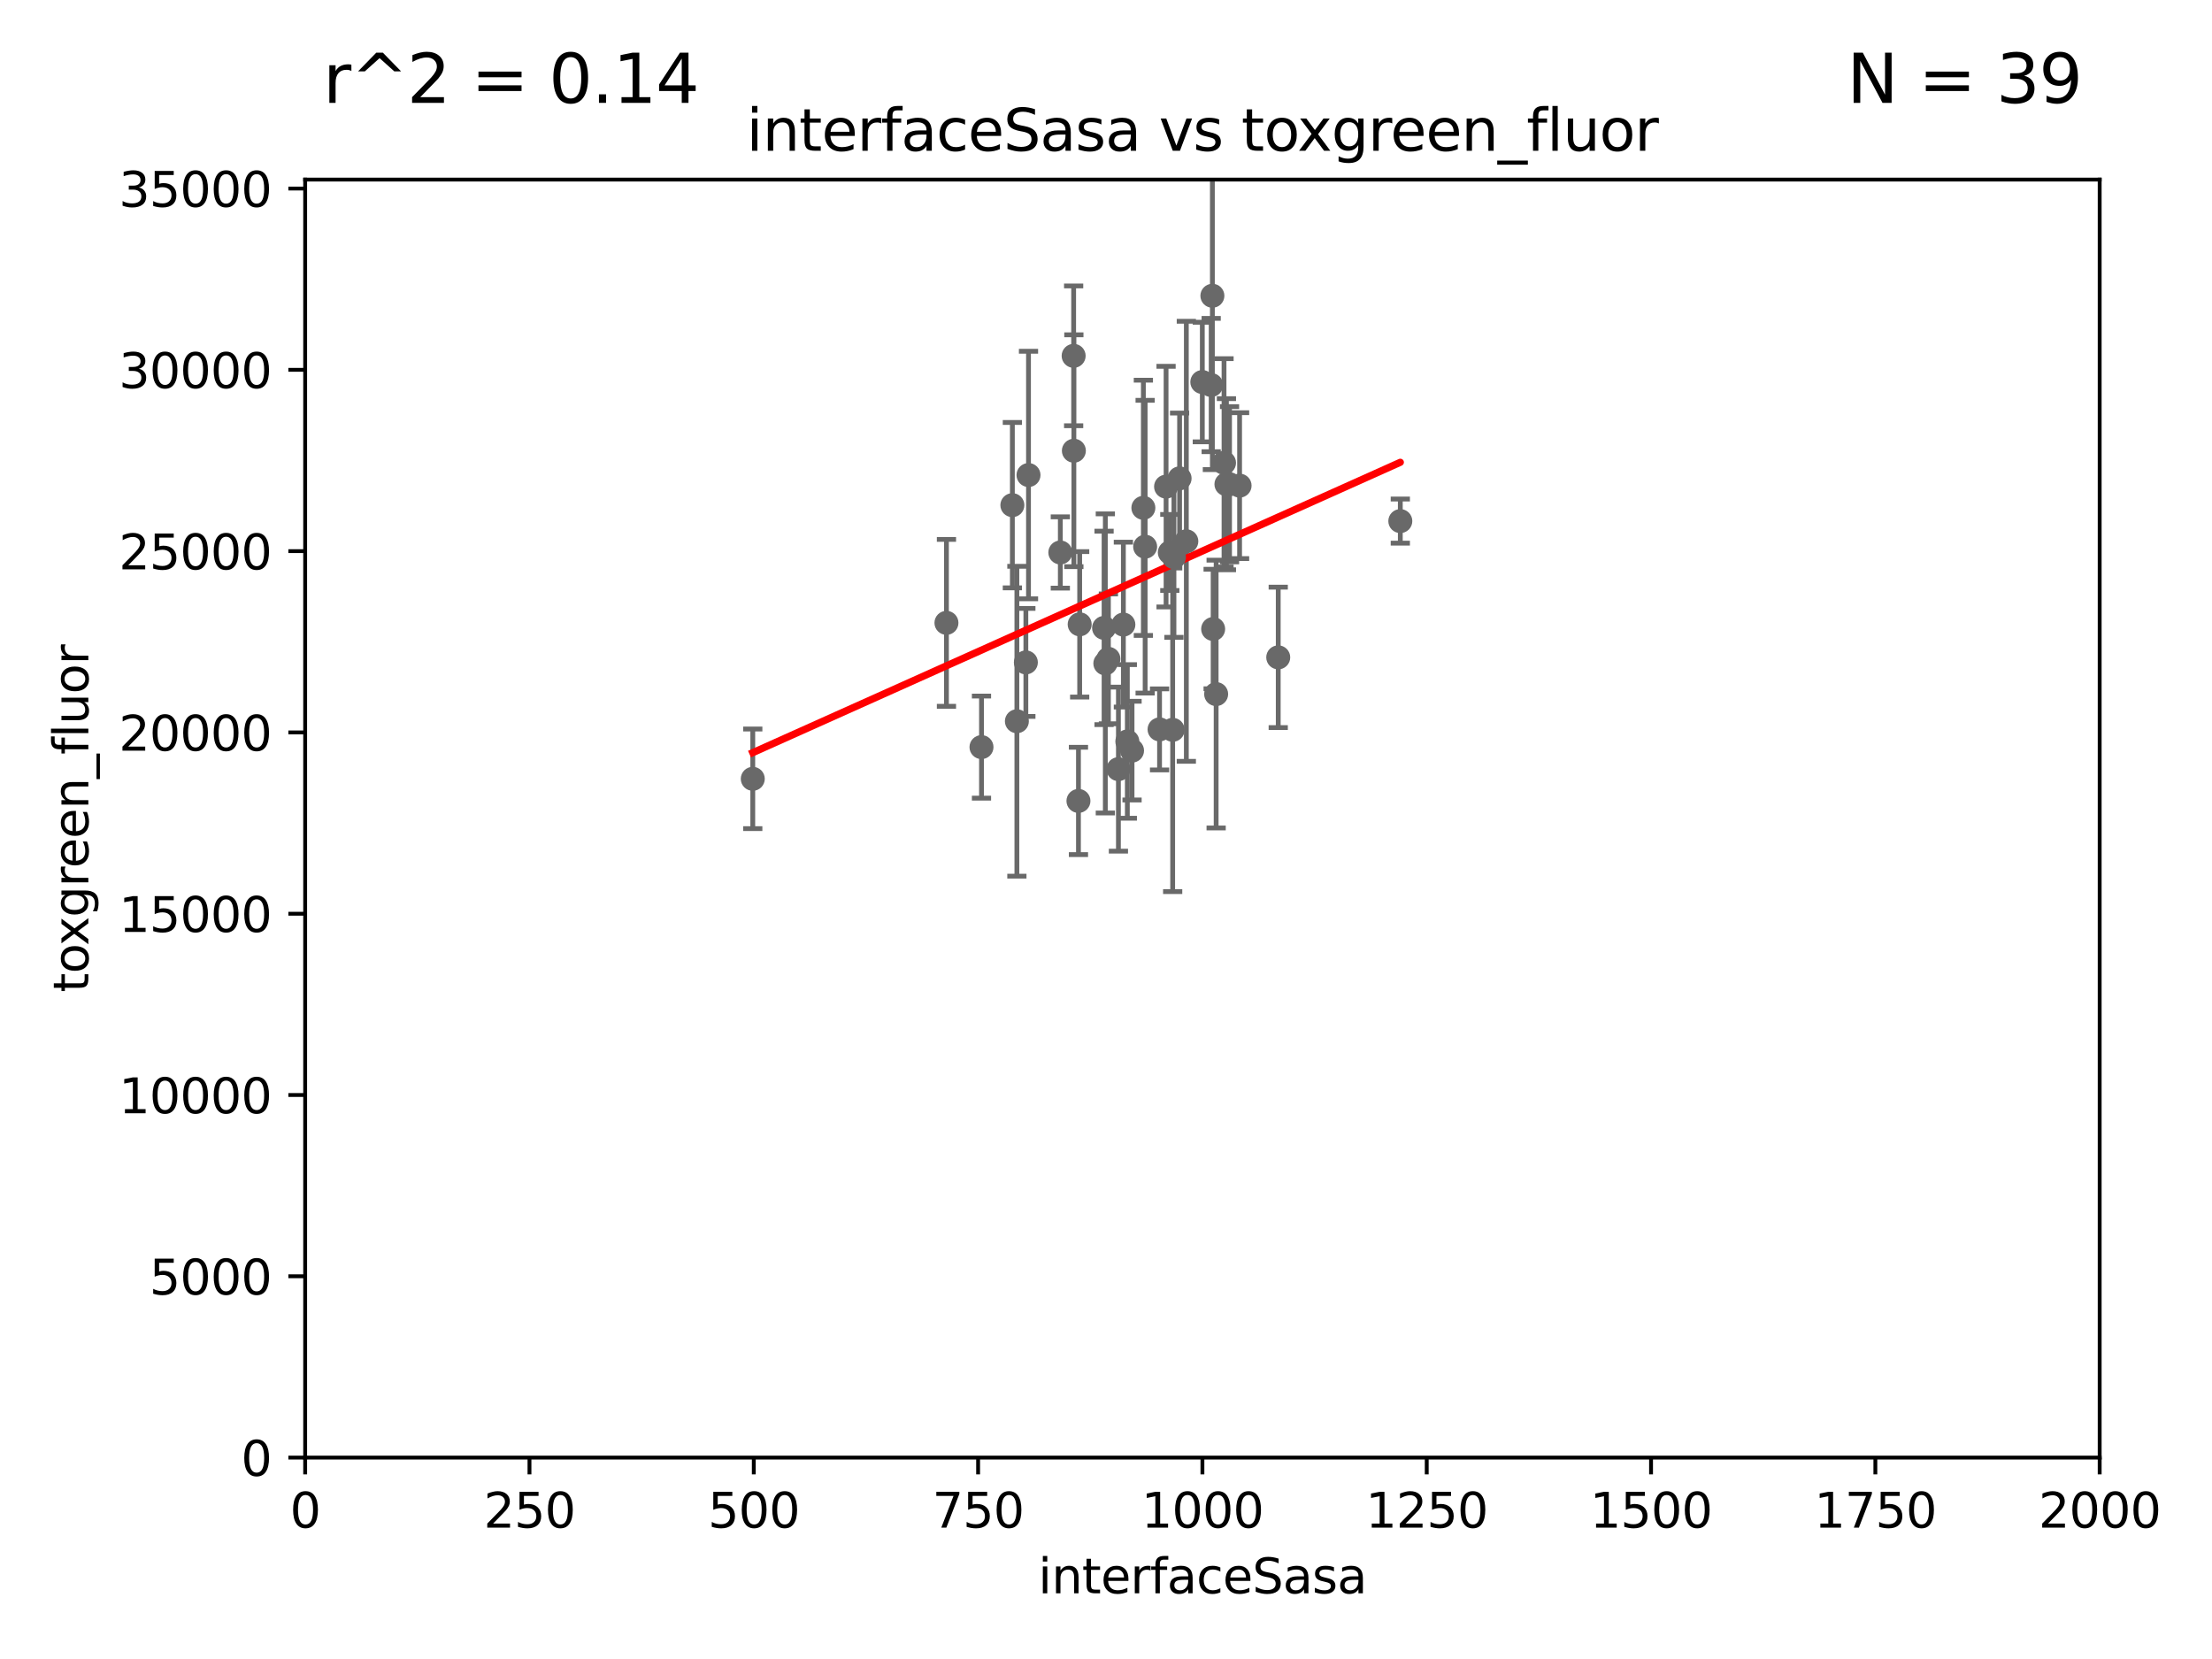 <?xml version="1.0" encoding="utf-8" standalone="no"?>
<!DOCTYPE svg PUBLIC "-//W3C//DTD SVG 1.1//EN"
  "http://www.w3.org/Graphics/SVG/1.1/DTD/svg11.dtd">
<svg xmlns:xlink="http://www.w3.org/1999/xlink" width="460.8pt" height="345.6pt" viewBox="0 0 460.8 345.6" xmlns="http://www.w3.org/2000/svg" version="1.1">
 <defs>
  <style type="text/css">*{stroke-linejoin: round; stroke-linecap: butt}</style>
 </defs>
 <g id="figure_1">
  <g id="patch_1">
   <path d="M 0 345.6 
L 460.8 345.6 
L 460.8 0 
L 0 0 
z
" style="fill: #ffffff"/>
  </g>
  <g id="axes_1">
   <g id="patch_2">
    <path d="M 63.571 303.64 
L 437.4 303.64 
L 437.4 37.411 
L 63.571 37.411 
z
" style="fill: #ffffff"/>
   </g>
   <g id="PathCollection_1">
    <defs>
     <path id="m0d16828b00" d="M 0 1.118 
C 0.297 1.118 0.581 1 0.791 0.791 
C 1 0.581 1.118 0.297 1.118 0 
C 1.118 -0.297 1 -0.581 0.791 -0.791 
C 0.581 -1 0.297 -1.118 0 -1.118 
C -0.297 -1.118 -0.581 -1 -0.791 -0.791 
C -1 -0.581 -1.118 -0.297 -1.118 0 
C -1.118 0.297 -1 0.581 -0.791 0.791 
C -0.581 1 -0.297 1.118 0 1.118 
z
" style="stroke: #696969"/>
    </defs>
    <g clip-path="url(#p847689c1f0)">
     <use xlink:href="#m0d16828b00" x="243.693" y="115.09" style="fill: #696969; stroke: #696969"/>
     <use xlink:href="#m0d16828b00" x="245.731" y="99.654" style="fill: #696969; stroke: #696969"/>
     <use xlink:href="#m0d16828b00" x="214.256" y="98.96" style="fill: #696969; stroke: #696969"/>
     <use xlink:href="#m0d16828b00" x="291.711" y="108.552" style="fill: #696969; stroke: #696969"/>
     <use xlink:href="#m0d16828b00" x="224.916" y="130.059" style="fill: #696969; stroke: #696969"/>
     <use xlink:href="#m0d16828b00" x="250.465" y="79.585" style="fill: #696969; stroke: #696969"/>
     <use xlink:href="#m0d16828b00" x="204.462" y="155.635" style="fill: #696969; stroke: #696969"/>
     <use xlink:href="#m0d16828b00" x="223.708" y="93.895" style="fill: #696969; stroke: #696969"/>
     <use xlink:href="#m0d16828b00" x="252.562" y="61.614" style="fill: #696969; stroke: #696969"/>
     <use xlink:href="#m0d16828b00" x="224.662" y="166.847" style="fill: #696969; stroke: #696969"/>
     <use xlink:href="#m0d16828b00" x="213.706" y="137.993" style="fill: #696969; stroke: #696969"/>
     <use xlink:href="#m0d16828b00" x="211.835" y="150.246" style="fill: #696969; stroke: #696969"/>
     <use xlink:href="#m0d16828b00" x="244.288" y="152.035" style="fill: #696969; stroke: #696969"/>
     <use xlink:href="#m0d16828b00" x="235.826" y="156.366" style="fill: #696969; stroke: #696969"/>
     <use xlink:href="#m0d16828b00" x="229.998" y="130.801" style="fill: #696969; stroke: #696969"/>
     <use xlink:href="#m0d16828b00" x="234.846" y="154.457" style="fill: #696969; stroke: #696969"/>
     <use xlink:href="#m0d16828b00" x="210.895" y="105.234" style="fill: #696969; stroke: #696969"/>
     <use xlink:href="#m0d16828b00" x="230.901" y="137.251" style="fill: #696969; stroke: #696969"/>
     <use xlink:href="#m0d16828b00" x="197.163" y="129.752" style="fill: #696969; stroke: #696969"/>
     <use xlink:href="#m0d16828b00" x="230.261" y="138.203" style="fill: #696969; stroke: #696969"/>
     <use xlink:href="#m0d16828b00" x="234.02" y="130.114" style="fill: #696969; stroke: #696969"/>
     <use xlink:href="#m0d16828b00" x="242.914" y="101.372" style="fill: #696969; stroke: #696969"/>
     <use xlink:href="#m0d16828b00" x="266.28" y="136.942" style="fill: #696969; stroke: #696969"/>
     <use xlink:href="#m0d16828b00" x="254.987" y="96.415" style="fill: #696969; stroke: #696969"/>
     <use xlink:href="#m0d16828b00" x="220.886" y="115.091" style="fill: #696969; stroke: #696969"/>
     <use xlink:href="#m0d16828b00" x="252.721" y="131.033" style="fill: #696969; stroke: #696969"/>
     <use xlink:href="#m0d16828b00" x="252.312" y="80.209" style="fill: #696969; stroke: #696969"/>
     <use xlink:href="#m0d16828b00" x="258.229" y="101.166" style="fill: #696969; stroke: #696969"/>
     <use xlink:href="#m0d16828b00" x="238.555" y="113.883" style="fill: #696969; stroke: #696969"/>
     <use xlink:href="#m0d16828b00" x="223.66" y="74.129" style="fill: #696969; stroke: #696969"/>
     <use xlink:href="#m0d16828b00" x="241.557" y="151.945" style="fill: #696969; stroke: #696969"/>
     <use xlink:href="#m0d16828b00" x="247.136" y="112.761" style="fill: #696969; stroke: #696969"/>
     <use xlink:href="#m0d16828b00" x="253.345" y="144.591" style="fill: #696969; stroke: #696969"/>
     <use xlink:href="#m0d16828b00" x="255.489" y="100.872" style="fill: #696969; stroke: #696969"/>
     <use xlink:href="#m0d16828b00" x="244.553" y="116.067" style="fill: #696969; stroke: #696969"/>
     <use xlink:href="#m0d16828b00" x="256.134" y="100.88" style="fill: #696969; stroke: #696969"/>
     <use xlink:href="#m0d16828b00" x="238.185" y="105.788" style="fill: #696969; stroke: #696969"/>
     <use xlink:href="#m0d16828b00" x="232.987" y="160.224" style="fill: #696969; stroke: #696969"/>
     <use xlink:href="#m0d16828b00" x="156.817" y="162.243" style="fill: #696969; stroke: #696969"/>
    </g>
   </g>
   <g id="matplotlib.axis_1">
    <g id="xtick_1">
     <g id="line2d_1">
      <defs>
       <path id="m2b033b93ef" d="M 0 0 
L 0 3.5 
" style="stroke: #000000; stroke-width: 0.8"/>
      </defs>
      <g>
       <use xlink:href="#m2b033b93ef" x="63.571" y="303.64" style="stroke: #000000; stroke-width: 0.8"/>
      </g>
     </g>
     <g id="text_1">
      <!-- 0 -->
      <g transform="translate(60.39 318.238)scale(0.1 -0.1)">
       <defs>
        <path id="DejaVuSans-30" d="M 2034 4250 
Q 1547 4250 1301 3770 
Q 1056 3291 1056 2328 
Q 1056 1369 1301 889 
Q 1547 409 2034 409 
Q 2525 409 2770 889 
Q 3016 1369 3016 2328 
Q 3016 3291 2770 3770 
Q 2525 4250 2034 4250 
z
M 2034 4750 
Q 2819 4750 3233 4129 
Q 3647 3509 3647 2328 
Q 3647 1150 3233 529 
Q 2819 -91 2034 -91 
Q 1250 -91 836 529 
Q 422 1150 422 2328 
Q 422 3509 836 4129 
Q 1250 4750 2034 4750 
z
" transform="scale(0.016)"/>
       </defs>
       <use xlink:href="#DejaVuSans-30"/>
      </g>
     </g>
    </g>
    <g id="xtick_2">
     <g id="line2d_2">
      <g>
       <use xlink:href="#m2b033b93ef" x="110.3" y="303.64" style="stroke: #000000; stroke-width: 0.8"/>
      </g>
     </g>
     <g id="text_2">
      <!-- 250 -->
      <g transform="translate(100.756 318.238)scale(0.1 -0.1)">
       <defs>
        <path id="DejaVuSans-32" d="M 1228 531 
L 3431 531 
L 3431 0 
L 469 0 
L 469 531 
Q 828 903 1448 1529 
Q 2069 2156 2228 2338 
Q 2531 2678 2651 2914 
Q 2772 3150 2772 3378 
Q 2772 3750 2511 3984 
Q 2250 4219 1831 4219 
Q 1534 4219 1204 4116 
Q 875 4013 500 3803 
L 500 4441 
Q 881 4594 1212 4672 
Q 1544 4750 1819 4750 
Q 2544 4750 2975 4387 
Q 3406 4025 3406 3419 
Q 3406 3131 3298 2873 
Q 3191 2616 2906 2266 
Q 2828 2175 2409 1742 
Q 1991 1309 1228 531 
z
" transform="scale(0.016)"/>
        <path id="DejaVuSans-35" d="M 691 4666 
L 3169 4666 
L 3169 4134 
L 1269 4134 
L 1269 2991 
Q 1406 3038 1543 3061 
Q 1681 3084 1819 3084 
Q 2600 3084 3056 2656 
Q 3513 2228 3513 1497 
Q 3513 744 3044 326 
Q 2575 -91 1722 -91 
Q 1428 -91 1123 -41 
Q 819 9 494 109 
L 494 744 
Q 775 591 1075 516 
Q 1375 441 1709 441 
Q 2250 441 2565 725 
Q 2881 1009 2881 1497 
Q 2881 1984 2565 2268 
Q 2250 2553 1709 2553 
Q 1456 2553 1204 2497 
Q 953 2441 691 2322 
L 691 4666 
z
" transform="scale(0.016)"/>
       </defs>
       <use xlink:href="#DejaVuSans-32"/>
       <use xlink:href="#DejaVuSans-35" x="63.623"/>
       <use xlink:href="#DejaVuSans-30" x="127.246"/>
      </g>
     </g>
    </g>
    <g id="xtick_3">
     <g id="line2d_3">
      <g>
       <use xlink:href="#m2b033b93ef" x="157.028" y="303.64" style="stroke: #000000; stroke-width: 0.8"/>
      </g>
     </g>
     <g id="text_3">
      <!-- 500 -->
      <g transform="translate(147.485 318.238)scale(0.1 -0.1)">
       <use xlink:href="#DejaVuSans-35"/>
       <use xlink:href="#DejaVuSans-30" x="63.623"/>
       <use xlink:href="#DejaVuSans-30" x="127.246"/>
      </g>
     </g>
    </g>
    <g id="xtick_4">
     <g id="line2d_4">
      <g>
       <use xlink:href="#m2b033b93ef" x="203.757" y="303.64" style="stroke: #000000; stroke-width: 0.8"/>
      </g>
     </g>
     <g id="text_4">
      <!-- 750 -->
      <g transform="translate(194.213 318.238)scale(0.1 -0.1)">
       <defs>
        <path id="DejaVuSans-37" d="M 525 4666 
L 3525 4666 
L 3525 4397 
L 1831 0 
L 1172 0 
L 2766 4134 
L 525 4134 
L 525 4666 
z
" transform="scale(0.016)"/>
       </defs>
       <use xlink:href="#DejaVuSans-37"/>
       <use xlink:href="#DejaVuSans-35" x="63.623"/>
       <use xlink:href="#DejaVuSans-30" x="127.246"/>
      </g>
     </g>
    </g>
    <g id="xtick_5">
     <g id="line2d_5">
      <g>
       <use xlink:href="#m2b033b93ef" x="250.486" y="303.64" style="stroke: #000000; stroke-width: 0.8"/>
      </g>
     </g>
     <g id="text_5">
      <!-- 1000 -->
      <g transform="translate(237.761 318.238)scale(0.1 -0.1)">
       <defs>
        <path id="DejaVuSans-31" d="M 794 531 
L 1825 531 
L 1825 4091 
L 703 3866 
L 703 4441 
L 1819 4666 
L 2450 4666 
L 2450 531 
L 3481 531 
L 3481 0 
L 794 0 
L 794 531 
z
" transform="scale(0.016)"/>
       </defs>
       <use xlink:href="#DejaVuSans-31"/>
       <use xlink:href="#DejaVuSans-30" x="63.623"/>
       <use xlink:href="#DejaVuSans-30" x="127.246"/>
       <use xlink:href="#DejaVuSans-30" x="190.869"/>
      </g>
     </g>
    </g>
    <g id="xtick_6">
     <g id="line2d_6">
      <g>
       <use xlink:href="#m2b033b93ef" x="297.214" y="303.64" style="stroke: #000000; stroke-width: 0.8"/>
      </g>
     </g>
     <g id="text_6">
      <!-- 1250 -->
      <g transform="translate(284.489 318.238)scale(0.1 -0.1)">
       <use xlink:href="#DejaVuSans-31"/>
       <use xlink:href="#DejaVuSans-32" x="63.623"/>
       <use xlink:href="#DejaVuSans-35" x="127.246"/>
       <use xlink:href="#DejaVuSans-30" x="190.869"/>
      </g>
     </g>
    </g>
    <g id="xtick_7">
     <g id="line2d_7">
      <g>
       <use xlink:href="#m2b033b93ef" x="343.943" y="303.64" style="stroke: #000000; stroke-width: 0.8"/>
      </g>
     </g>
     <g id="text_7">
      <!-- 1500 -->
      <g transform="translate(331.218 318.238)scale(0.1 -0.1)">
       <use xlink:href="#DejaVuSans-31"/>
       <use xlink:href="#DejaVuSans-35" x="63.623"/>
       <use xlink:href="#DejaVuSans-30" x="127.246"/>
       <use xlink:href="#DejaVuSans-30" x="190.869"/>
      </g>
     </g>
    </g>
    <g id="xtick_8">
     <g id="line2d_8">
      <g>
       <use xlink:href="#m2b033b93ef" x="390.671" y="303.64" style="stroke: #000000; stroke-width: 0.8"/>
      </g>
     </g>
     <g id="text_8">
      <!-- 1750 -->
      <g transform="translate(377.946 318.238)scale(0.1 -0.1)">
       <use xlink:href="#DejaVuSans-31"/>
       <use xlink:href="#DejaVuSans-37" x="63.623"/>
       <use xlink:href="#DejaVuSans-35" x="127.246"/>
       <use xlink:href="#DejaVuSans-30" x="190.869"/>
      </g>
     </g>
    </g>
    <g id="xtick_9">
     <g id="line2d_9">
      <g>
       <use xlink:href="#m2b033b93ef" x="437.4" y="303.64" style="stroke: #000000; stroke-width: 0.8"/>
      </g>
     </g>
     <g id="text_9">
      <!-- 2000 -->
      <g transform="translate(424.675 318.238)scale(0.1 -0.1)">
       <use xlink:href="#DejaVuSans-32"/>
       <use xlink:href="#DejaVuSans-30" x="63.623"/>
       <use xlink:href="#DejaVuSans-30" x="127.246"/>
       <use xlink:href="#DejaVuSans-30" x="190.869"/>
      </g>
     </g>
    </g>
    <g id="text_10">
     <!-- interfaceSasa -->
     <g transform="translate(216.279 331.917)scale(0.1 -0.1)">
      <defs>
       <path id="DejaVuSans-69" d="M 603 3500 
L 1178 3500 
L 1178 0 
L 603 0 
L 603 3500 
z
M 603 4863 
L 1178 4863 
L 1178 4134 
L 603 4134 
L 603 4863 
z
" transform="scale(0.016)"/>
       <path id="DejaVuSans-6e" d="M 3513 2113 
L 3513 0 
L 2938 0 
L 2938 2094 
Q 2938 2591 2744 2837 
Q 2550 3084 2163 3084 
Q 1697 3084 1428 2787 
Q 1159 2491 1159 1978 
L 1159 0 
L 581 0 
L 581 3500 
L 1159 3500 
L 1159 2956 
Q 1366 3272 1645 3428 
Q 1925 3584 2291 3584 
Q 2894 3584 3203 3211 
Q 3513 2838 3513 2113 
z
" transform="scale(0.016)"/>
       <path id="DejaVuSans-74" d="M 1172 4494 
L 1172 3500 
L 2356 3500 
L 2356 3053 
L 1172 3053 
L 1172 1153 
Q 1172 725 1289 603 
Q 1406 481 1766 481 
L 2356 481 
L 2356 0 
L 1766 0 
Q 1100 0 847 248 
Q 594 497 594 1153 
L 594 3053 
L 172 3053 
L 172 3500 
L 594 3500 
L 594 4494 
L 1172 4494 
z
" transform="scale(0.016)"/>
       <path id="DejaVuSans-65" d="M 3597 1894 
L 3597 1613 
L 953 1613 
Q 991 1019 1311 708 
Q 1631 397 2203 397 
Q 2534 397 2845 478 
Q 3156 559 3463 722 
L 3463 178 
Q 3153 47 2828 -22 
Q 2503 -91 2169 -91 
Q 1331 -91 842 396 
Q 353 884 353 1716 
Q 353 2575 817 3079 
Q 1281 3584 2069 3584 
Q 2775 3584 3186 3129 
Q 3597 2675 3597 1894 
z
M 3022 2063 
Q 3016 2534 2758 2815 
Q 2500 3097 2075 3097 
Q 1594 3097 1305 2825 
Q 1016 2553 972 2059 
L 3022 2063 
z
" transform="scale(0.016)"/>
       <path id="DejaVuSans-72" d="M 2631 2963 
Q 2534 3019 2420 3045 
Q 2306 3072 2169 3072 
Q 1681 3072 1420 2755 
Q 1159 2438 1159 1844 
L 1159 0 
L 581 0 
L 581 3500 
L 1159 3500 
L 1159 2956 
Q 1341 3275 1631 3429 
Q 1922 3584 2338 3584 
Q 2397 3584 2469 3576 
Q 2541 3569 2628 3553 
L 2631 2963 
z
" transform="scale(0.016)"/>
       <path id="DejaVuSans-66" d="M 2375 4863 
L 2375 4384 
L 1825 4384 
Q 1516 4384 1395 4259 
Q 1275 4134 1275 3809 
L 1275 3500 
L 2222 3500 
L 2222 3053 
L 1275 3053 
L 1275 0 
L 697 0 
L 697 3053 
L 147 3053 
L 147 3500 
L 697 3500 
L 697 3744 
Q 697 4328 969 4595 
Q 1241 4863 1831 4863 
L 2375 4863 
z
" transform="scale(0.016)"/>
       <path id="DejaVuSans-61" d="M 2194 1759 
Q 1497 1759 1228 1600 
Q 959 1441 959 1056 
Q 959 750 1161 570 
Q 1363 391 1709 391 
Q 2188 391 2477 730 
Q 2766 1069 2766 1631 
L 2766 1759 
L 2194 1759 
z
M 3341 1997 
L 3341 0 
L 2766 0 
L 2766 531 
Q 2569 213 2275 61 
Q 1981 -91 1556 -91 
Q 1019 -91 701 211 
Q 384 513 384 1019 
Q 384 1609 779 1909 
Q 1175 2209 1959 2209 
L 2766 2209 
L 2766 2266 
Q 2766 2663 2505 2880 
Q 2244 3097 1772 3097 
Q 1472 3097 1187 3025 
Q 903 2953 641 2809 
L 641 3341 
Q 956 3463 1253 3523 
Q 1550 3584 1831 3584 
Q 2591 3584 2966 3190 
Q 3341 2797 3341 1997 
z
" transform="scale(0.016)"/>
       <path id="DejaVuSans-63" d="M 3122 3366 
L 3122 2828 
Q 2878 2963 2633 3030 
Q 2388 3097 2138 3097 
Q 1578 3097 1268 2742 
Q 959 2388 959 1747 
Q 959 1106 1268 751 
Q 1578 397 2138 397 
Q 2388 397 2633 464 
Q 2878 531 3122 666 
L 3122 134 
Q 2881 22 2623 -34 
Q 2366 -91 2075 -91 
Q 1284 -91 818 406 
Q 353 903 353 1747 
Q 353 2603 823 3093 
Q 1294 3584 2113 3584 
Q 2378 3584 2631 3529 
Q 2884 3475 3122 3366 
z
" transform="scale(0.016)"/>
       <path id="DejaVuSans-53" d="M 3425 4513 
L 3425 3897 
Q 3066 4069 2747 4153 
Q 2428 4238 2131 4238 
Q 1616 4238 1336 4038 
Q 1056 3838 1056 3469 
Q 1056 3159 1242 3001 
Q 1428 2844 1947 2747 
L 2328 2669 
Q 3034 2534 3370 2195 
Q 3706 1856 3706 1288 
Q 3706 609 3251 259 
Q 2797 -91 1919 -91 
Q 1588 -91 1214 -16 
Q 841 59 441 206 
L 441 856 
Q 825 641 1194 531 
Q 1563 422 1919 422 
Q 2459 422 2753 634 
Q 3047 847 3047 1241 
Q 3047 1584 2836 1778 
Q 2625 1972 2144 2069 
L 1759 2144 
Q 1053 2284 737 2584 
Q 422 2884 422 3419 
Q 422 4038 858 4394 
Q 1294 4750 2059 4750 
Q 2388 4750 2728 4690 
Q 3069 4631 3425 4513 
z
" transform="scale(0.016)"/>
       <path id="DejaVuSans-73" d="M 2834 3397 
L 2834 2853 
Q 2591 2978 2328 3040 
Q 2066 3103 1784 3103 
Q 1356 3103 1142 2972 
Q 928 2841 928 2578 
Q 928 2378 1081 2264 
Q 1234 2150 1697 2047 
L 1894 2003 
Q 2506 1872 2764 1633 
Q 3022 1394 3022 966 
Q 3022 478 2636 193 
Q 2250 -91 1575 -91 
Q 1294 -91 989 -36 
Q 684 19 347 128 
L 347 722 
Q 666 556 975 473 
Q 1284 391 1588 391 
Q 1994 391 2212 530 
Q 2431 669 2431 922 
Q 2431 1156 2273 1281 
Q 2116 1406 1581 1522 
L 1381 1569 
Q 847 1681 609 1914 
Q 372 2147 372 2553 
Q 372 3047 722 3315 
Q 1072 3584 1716 3584 
Q 2034 3584 2315 3537 
Q 2597 3491 2834 3397 
z
" transform="scale(0.016)"/>
      </defs>
      <use xlink:href="#DejaVuSans-69"/>
      <use xlink:href="#DejaVuSans-6e" x="27.783"/>
      <use xlink:href="#DejaVuSans-74" x="91.162"/>
      <use xlink:href="#DejaVuSans-65" x="130.371"/>
      <use xlink:href="#DejaVuSans-72" x="191.895"/>
      <use xlink:href="#DejaVuSans-66" x="233.008"/>
      <use xlink:href="#DejaVuSans-61" x="268.213"/>
      <use xlink:href="#DejaVuSans-63" x="329.492"/>
      <use xlink:href="#DejaVuSans-65" x="384.473"/>
      <use xlink:href="#DejaVuSans-53" x="445.996"/>
      <use xlink:href="#DejaVuSans-61" x="509.473"/>
      <use xlink:href="#DejaVuSans-73" x="570.752"/>
      <use xlink:href="#DejaVuSans-61" x="622.852"/>
     </g>
    </g>
   </g>
   <g id="matplotlib.axis_2">
    <g id="ytick_1">
     <g id="line2d_10">
      <defs>
       <path id="mc6e57d919d" d="M 0 0 
L -3.5 0 
" style="stroke: #000000; stroke-width: 0.8"/>
      </defs>
      <g>
       <use xlink:href="#mc6e57d919d" x="63.571" y="303.64" style="stroke: #000000; stroke-width: 0.8"/>
      </g>
     </g>
     <g id="text_11">
      <!-- 0 -->
      <g transform="translate(50.209 307.439)scale(0.1 -0.1)">
       <use xlink:href="#DejaVuSans-30"/>
      </g>
     </g>
    </g>
    <g id="ytick_2">
     <g id="line2d_11">
      <g>
       <use xlink:href="#mc6e57d919d" x="63.571" y="265.874" style="stroke: #000000; stroke-width: 0.8"/>
      </g>
     </g>
     <g id="text_12">
      <!-- 5000 -->
      <g transform="translate(31.121 269.673)scale(0.1 -0.1)">
       <use xlink:href="#DejaVuSans-35"/>
       <use xlink:href="#DejaVuSans-30" x="63.623"/>
       <use xlink:href="#DejaVuSans-30" x="127.246"/>
       <use xlink:href="#DejaVuSans-30" x="190.869"/>
      </g>
     </g>
    </g>
    <g id="ytick_3">
     <g id="line2d_12">
      <g>
       <use xlink:href="#mc6e57d919d" x="63.571" y="228.108" style="stroke: #000000; stroke-width: 0.8"/>
      </g>
     </g>
     <g id="text_13">
      <!-- 10000 -->
      <g transform="translate(24.759 231.907)scale(0.1 -0.1)">
       <use xlink:href="#DejaVuSans-31"/>
       <use xlink:href="#DejaVuSans-30" x="63.623"/>
       <use xlink:href="#DejaVuSans-30" x="127.246"/>
       <use xlink:href="#DejaVuSans-30" x="190.869"/>
       <use xlink:href="#DejaVuSans-30" x="254.492"/>
      </g>
     </g>
    </g>
    <g id="ytick_4">
     <g id="line2d_13">
      <g>
       <use xlink:href="#mc6e57d919d" x="63.571" y="190.342" style="stroke: #000000; stroke-width: 0.8"/>
      </g>
     </g>
     <g id="text_14">
      <!-- 15000 -->
      <g transform="translate(24.759 194.141)scale(0.1 -0.1)">
       <use xlink:href="#DejaVuSans-31"/>
       <use xlink:href="#DejaVuSans-35" x="63.623"/>
       <use xlink:href="#DejaVuSans-30" x="127.246"/>
       <use xlink:href="#DejaVuSans-30" x="190.869"/>
       <use xlink:href="#DejaVuSans-30" x="254.492"/>
      </g>
     </g>
    </g>
    <g id="ytick_5">
     <g id="line2d_14">
      <g>
       <use xlink:href="#mc6e57d919d" x="63.571" y="152.576" style="stroke: #000000; stroke-width: 0.8"/>
      </g>
     </g>
     <g id="text_15">
      <!-- 20000 -->
      <g transform="translate(24.759 156.375)scale(0.1 -0.1)">
       <use xlink:href="#DejaVuSans-32"/>
       <use xlink:href="#DejaVuSans-30" x="63.623"/>
       <use xlink:href="#DejaVuSans-30" x="127.246"/>
       <use xlink:href="#DejaVuSans-30" x="190.869"/>
       <use xlink:href="#DejaVuSans-30" x="254.492"/>
      </g>
     </g>
    </g>
    <g id="ytick_6">
     <g id="line2d_15">
      <g>
       <use xlink:href="#mc6e57d919d" x="63.571" y="114.81" style="stroke: #000000; stroke-width: 0.8"/>
      </g>
     </g>
     <g id="text_16">
      <!-- 25000 -->
      <g transform="translate(24.759 118.609)scale(0.1 -0.1)">
       <use xlink:href="#DejaVuSans-32"/>
       <use xlink:href="#DejaVuSans-35" x="63.623"/>
       <use xlink:href="#DejaVuSans-30" x="127.246"/>
       <use xlink:href="#DejaVuSans-30" x="190.869"/>
       <use xlink:href="#DejaVuSans-30" x="254.492"/>
      </g>
     </g>
    </g>
    <g id="ytick_7">
     <g id="line2d_16">
      <g>
       <use xlink:href="#mc6e57d919d" x="63.571" y="77.044" style="stroke: #000000; stroke-width: 0.8"/>
      </g>
     </g>
     <g id="text_17">
      <!-- 30000 -->
      <g transform="translate(24.759 80.844)scale(0.1 -0.1)">
       <defs>
        <path id="DejaVuSans-33" d="M 2597 2516 
Q 3050 2419 3304 2112 
Q 3559 1806 3559 1356 
Q 3559 666 3084 287 
Q 2609 -91 1734 -91 
Q 1441 -91 1130 -33 
Q 819 25 488 141 
L 488 750 
Q 750 597 1062 519 
Q 1375 441 1716 441 
Q 2309 441 2620 675 
Q 2931 909 2931 1356 
Q 2931 1769 2642 2001 
Q 2353 2234 1838 2234 
L 1294 2234 
L 1294 2753 
L 1863 2753 
Q 2328 2753 2575 2939 
Q 2822 3125 2822 3475 
Q 2822 3834 2567 4026 
Q 2313 4219 1838 4219 
Q 1578 4219 1281 4162 
Q 984 4106 628 3988 
L 628 4550 
Q 988 4650 1302 4700 
Q 1616 4750 1894 4750 
Q 2613 4750 3031 4423 
Q 3450 4097 3450 3541 
Q 3450 3153 3228 2886 
Q 3006 2619 2597 2516 
z
" transform="scale(0.016)"/>
       </defs>
       <use xlink:href="#DejaVuSans-33"/>
       <use xlink:href="#DejaVuSans-30" x="63.623"/>
       <use xlink:href="#DejaVuSans-30" x="127.246"/>
       <use xlink:href="#DejaVuSans-30" x="190.869"/>
       <use xlink:href="#DejaVuSans-30" x="254.492"/>
      </g>
     </g>
    </g>
    <g id="ytick_8">
     <g id="line2d_17">
      <g>
       <use xlink:href="#mc6e57d919d" x="63.571" y="39.278" style="stroke: #000000; stroke-width: 0.8"/>
      </g>
     </g>
     <g id="text_18">
      <!-- 35000 -->
      <g transform="translate(24.759 43.078)scale(0.1 -0.1)">
       <use xlink:href="#DejaVuSans-33"/>
       <use xlink:href="#DejaVuSans-35" x="63.623"/>
       <use xlink:href="#DejaVuSans-30" x="127.246"/>
       <use xlink:href="#DejaVuSans-30" x="190.869"/>
       <use xlink:href="#DejaVuSans-30" x="254.492"/>
      </g>
     </g>
    </g>
    <g id="text_19">
     <!-- toxgreen_fluor -->
     <g transform="translate(18.401 206.72)rotate(-90)scale(0.1 -0.1)">
      <defs>
       <path id="DejaVuSans-6f" d="M 1959 3097 
Q 1497 3097 1228 2736 
Q 959 2375 959 1747 
Q 959 1119 1226 758 
Q 1494 397 1959 397 
Q 2419 397 2687 759 
Q 2956 1122 2956 1747 
Q 2956 2369 2687 2733 
Q 2419 3097 1959 3097 
z
M 1959 3584 
Q 2709 3584 3137 3096 
Q 3566 2609 3566 1747 
Q 3566 888 3137 398 
Q 2709 -91 1959 -91 
Q 1206 -91 779 398 
Q 353 888 353 1747 
Q 353 2609 779 3096 
Q 1206 3584 1959 3584 
z
" transform="scale(0.016)"/>
       <path id="DejaVuSans-78" d="M 3513 3500 
L 2247 1797 
L 3578 0 
L 2900 0 
L 1881 1375 
L 863 0 
L 184 0 
L 1544 1831 
L 300 3500 
L 978 3500 
L 1906 2253 
L 2834 3500 
L 3513 3500 
z
" transform="scale(0.016)"/>
       <path id="DejaVuSans-67" d="M 2906 1791 
Q 2906 2416 2648 2759 
Q 2391 3103 1925 3103 
Q 1463 3103 1205 2759 
Q 947 2416 947 1791 
Q 947 1169 1205 825 
Q 1463 481 1925 481 
Q 2391 481 2648 825 
Q 2906 1169 2906 1791 
z
M 3481 434 
Q 3481 -459 3084 -895 
Q 2688 -1331 1869 -1331 
Q 1566 -1331 1297 -1286 
Q 1028 -1241 775 -1147 
L 775 -588 
Q 1028 -725 1275 -790 
Q 1522 -856 1778 -856 
Q 2344 -856 2625 -561 
Q 2906 -266 2906 331 
L 2906 616 
Q 2728 306 2450 153 
Q 2172 0 1784 0 
Q 1141 0 747 490 
Q 353 981 353 1791 
Q 353 2603 747 3093 
Q 1141 3584 1784 3584 
Q 2172 3584 2450 3431 
Q 2728 3278 2906 2969 
L 2906 3500 
L 3481 3500 
L 3481 434 
z
" transform="scale(0.016)"/>
       <path id="DejaVuSans-5f" d="M 3263 -1063 
L 3263 -1509 
L -63 -1509 
L -63 -1063 
L 3263 -1063 
z
" transform="scale(0.016)"/>
       <path id="DejaVuSans-6c" d="M 603 4863 
L 1178 4863 
L 1178 0 
L 603 0 
L 603 4863 
z
" transform="scale(0.016)"/>
       <path id="DejaVuSans-75" d="M 544 1381 
L 544 3500 
L 1119 3500 
L 1119 1403 
Q 1119 906 1312 657 
Q 1506 409 1894 409 
Q 2359 409 2629 706 
Q 2900 1003 2900 1516 
L 2900 3500 
L 3475 3500 
L 3475 0 
L 2900 0 
L 2900 538 
Q 2691 219 2414 64 
Q 2138 -91 1772 -91 
Q 1169 -91 856 284 
Q 544 659 544 1381 
z
M 1991 3584 
L 1991 3584 
z
" transform="scale(0.016)"/>
      </defs>
      <use xlink:href="#DejaVuSans-74"/>
      <use xlink:href="#DejaVuSans-6f" x="39.209"/>
      <use xlink:href="#DejaVuSans-78" x="97.266"/>
      <use xlink:href="#DejaVuSans-67" x="156.445"/>
      <use xlink:href="#DejaVuSans-72" x="219.922"/>
      <use xlink:href="#DejaVuSans-65" x="258.785"/>
      <use xlink:href="#DejaVuSans-65" x="320.309"/>
      <use xlink:href="#DejaVuSans-6e" x="381.832"/>
      <use xlink:href="#DejaVuSans-5f" x="445.211"/>
      <use xlink:href="#DejaVuSans-66" x="495.211"/>
      <use xlink:href="#DejaVuSans-6c" x="530.416"/>
      <use xlink:href="#DejaVuSans-75" x="558.199"/>
      <use xlink:href="#DejaVuSans-6f" x="621.578"/>
      <use xlink:href="#DejaVuSans-72" x="682.76"/>
     </g>
    </g>
   </g>
   <g id="LineCollection_1">
    <path d="M 243.693 123.008 
L 243.693 107.171 
" clip-path="url(#p847689c1f0)" style="fill: none; stroke: #696969"/>
    <path d="M 245.731 113.257 
L 245.731 86.051 
" clip-path="url(#p847689c1f0)" style="fill: none; stroke: #696969"/>
    <path d="M 214.256 124.744 
L 214.256 73.175 
" clip-path="url(#p847689c1f0)" style="fill: none; stroke: #696969"/>
    <path d="M 291.711 113.148 
L 291.711 103.957 
" clip-path="url(#p847689c1f0)" style="fill: none; stroke: #696969"/>
    <path d="M 224.916 145.209 
L 224.916 114.909 
" clip-path="url(#p847689c1f0)" style="fill: none; stroke: #696969"/>
    <path d="M 250.465 92.04 
L 250.465 67.13 
" clip-path="url(#p847689c1f0)" style="fill: none; stroke: #696969"/>
    <path d="M 204.462 166.268 
L 204.462 145.002 
" clip-path="url(#p847689c1f0)" style="fill: none; stroke: #696969"/>
    <path d="M 223.708 118.044 
L 223.708 69.747 
" clip-path="url(#p847689c1f0)" style="fill: none; stroke: #696969"/>
    <path d="M 252.562 97.825 
L 252.562 25.402 
" clip-path="url(#p847689c1f0)" style="fill: none; stroke: #696969"/>
    <path d="M 224.662 178.027 
L 224.662 155.668 
" clip-path="url(#p847689c1f0)" style="fill: none; stroke: #696969"/>
    <path d="M 213.706 149.246 
L 213.706 126.741 
" clip-path="url(#p847689c1f0)" style="fill: none; stroke: #696969"/>
    <path d="M 211.835 182.519 
L 211.835 117.972 
" clip-path="url(#p847689c1f0)" style="fill: none; stroke: #696969"/>
    <path d="M 244.288 185.743 
L 244.288 118.327 
" clip-path="url(#p847689c1f0)" style="fill: none; stroke: #696969"/>
    <path d="M 235.826 166.65 
L 235.826 146.083 
" clip-path="url(#p847689c1f0)" style="fill: none; stroke: #696969"/>
    <path d="M 229.998 150.951 
L 229.998 110.652 
" clip-path="url(#p847689c1f0)" style="fill: none; stroke: #696969"/>
    <path d="M 234.846 170.456 
L 234.846 138.458 
" clip-path="url(#p847689c1f0)" style="fill: none; stroke: #696969"/>
    <path d="M 210.895 122.461 
L 210.895 88.007 
" clip-path="url(#p847689c1f0)" style="fill: none; stroke: #696969"/>
    <path d="M 230.901 150.773 
L 230.901 123.729 
" clip-path="url(#p847689c1f0)" style="fill: none; stroke: #696969"/>
    <path d="M 197.163 147.136 
L 197.163 112.367 
" clip-path="url(#p847689c1f0)" style="fill: none; stroke: #696969"/>
    <path d="M 230.261 169.362 
L 230.261 107.043 
" clip-path="url(#p847689c1f0)" style="fill: none; stroke: #696969"/>
    <path d="M 234.02 147.286 
L 234.02 112.943 
" clip-path="url(#p847689c1f0)" style="fill: none; stroke: #696969"/>
    <path d="M 242.914 126.436 
L 242.914 76.309 
" clip-path="url(#p847689c1f0)" style="fill: none; stroke: #696969"/>
    <path d="M 266.28 151.57 
L 266.28 122.315 
" clip-path="url(#p847689c1f0)" style="fill: none; stroke: #696969"/>
    <path d="M 254.987 118.115 
L 254.987 74.714 
" clip-path="url(#p847689c1f0)" style="fill: none; stroke: #696969"/>
    <path d="M 220.886 122.516 
L 220.886 107.666 
" clip-path="url(#p847689c1f0)" style="fill: none; stroke: #696969"/>
    <path d="M 252.721 143.479 
L 252.721 118.586 
" clip-path="url(#p847689c1f0)" style="fill: none; stroke: #696969"/>
    <path d="M 252.312 94.094 
L 252.312 66.324 
" clip-path="url(#p847689c1f0)" style="fill: none; stroke: #696969"/>
    <path d="M 258.229 116.358 
L 258.229 85.973 
" clip-path="url(#p847689c1f0)" style="fill: none; stroke: #696969"/>
    <path d="M 238.555 144.378 
L 238.555 83.389 
" clip-path="url(#p847689c1f0)" style="fill: none; stroke: #696969"/>
    <path d="M 223.66 88.692 
L 223.66 59.566 
" clip-path="url(#p847689c1f0)" style="fill: none; stroke: #696969"/>
    <path d="M 241.557 160.385 
L 241.557 143.505 
" clip-path="url(#p847689c1f0)" style="fill: none; stroke: #696969"/>
    <path d="M 247.136 158.597 
L 247.136 66.926 
" clip-path="url(#p847689c1f0)" style="fill: none; stroke: #696969"/>
    <path d="M 253.345 172.484 
L 253.345 116.697 
" clip-path="url(#p847689c1f0)" style="fill: none; stroke: #696969"/>
    <path d="M 255.489 118.692 
L 255.489 83.052 
" clip-path="url(#p847689c1f0)" style="fill: none; stroke: #696969"/>
    <path d="M 244.553 132.771 
L 244.553 99.364 
" clip-path="url(#p847689c1f0)" style="fill: none; stroke: #696969"/>
    <path d="M 256.134 117.048 
L 256.134 84.711 
" clip-path="url(#p847689c1f0)" style="fill: none; stroke: #696969"/>
    <path d="M 238.185 132.373 
L 238.185 79.202 
" clip-path="url(#p847689c1f0)" style="fill: none; stroke: #696969"/>
    <path d="M 232.987 177.314 
L 232.987 143.135 
" clip-path="url(#p847689c1f0)" style="fill: none; stroke: #696969"/>
    <path d="M 156.817 172.618 
L 156.817 151.867 
" clip-path="url(#p847689c1f0)" style="fill: none; stroke: #696969"/>
   </g>
   <g id="line2d_18">
    <defs>
     <path id="md93d23e830" d="M 2 0 
L -2 -0 
" style="stroke: #696969"/>
    </defs>
    <g clip-path="url(#p847689c1f0)">
     <use xlink:href="#md93d23e830" x="243.693" y="123.008" style="fill: #696969; stroke: #696969"/>
     <use xlink:href="#md93d23e830" x="245.731" y="113.257" style="fill: #696969; stroke: #696969"/>
     <use xlink:href="#md93d23e830" x="214.256" y="124.744" style="fill: #696969; stroke: #696969"/>
     <use xlink:href="#md93d23e830" x="291.711" y="113.148" style="fill: #696969; stroke: #696969"/>
     <use xlink:href="#md93d23e830" x="224.916" y="145.209" style="fill: #696969; stroke: #696969"/>
     <use xlink:href="#md93d23e830" x="250.465" y="92.04" style="fill: #696969; stroke: #696969"/>
     <use xlink:href="#md93d23e830" x="204.462" y="166.268" style="fill: #696969; stroke: #696969"/>
     <use xlink:href="#md93d23e830" x="223.708" y="118.044" style="fill: #696969; stroke: #696969"/>
     <use xlink:href="#md93d23e830" x="252.562" y="97.825" style="fill: #696969; stroke: #696969"/>
     <use xlink:href="#md93d23e830" x="224.662" y="178.027" style="fill: #696969; stroke: #696969"/>
     <use xlink:href="#md93d23e830" x="213.706" y="149.246" style="fill: #696969; stroke: #696969"/>
     <use xlink:href="#md93d23e830" x="211.835" y="182.519" style="fill: #696969; stroke: #696969"/>
     <use xlink:href="#md93d23e830" x="244.288" y="185.743" style="fill: #696969; stroke: #696969"/>
     <use xlink:href="#md93d23e830" x="235.826" y="166.65" style="fill: #696969; stroke: #696969"/>
     <use xlink:href="#md93d23e830" x="229.998" y="150.951" style="fill: #696969; stroke: #696969"/>
     <use xlink:href="#md93d23e830" x="234.846" y="170.456" style="fill: #696969; stroke: #696969"/>
     <use xlink:href="#md93d23e830" x="210.895" y="122.461" style="fill: #696969; stroke: #696969"/>
     <use xlink:href="#md93d23e830" x="230.901" y="150.773" style="fill: #696969; stroke: #696969"/>
     <use xlink:href="#md93d23e830" x="197.163" y="147.136" style="fill: #696969; stroke: #696969"/>
     <use xlink:href="#md93d23e830" x="230.261" y="169.362" style="fill: #696969; stroke: #696969"/>
     <use xlink:href="#md93d23e830" x="234.02" y="147.286" style="fill: #696969; stroke: #696969"/>
     <use xlink:href="#md93d23e830" x="242.914" y="126.436" style="fill: #696969; stroke: #696969"/>
     <use xlink:href="#md93d23e830" x="266.28" y="151.57" style="fill: #696969; stroke: #696969"/>
     <use xlink:href="#md93d23e830" x="254.987" y="118.115" style="fill: #696969; stroke: #696969"/>
     <use xlink:href="#md93d23e830" x="220.886" y="122.516" style="fill: #696969; stroke: #696969"/>
     <use xlink:href="#md93d23e830" x="252.721" y="143.479" style="fill: #696969; stroke: #696969"/>
     <use xlink:href="#md93d23e830" x="252.312" y="94.094" style="fill: #696969; stroke: #696969"/>
     <use xlink:href="#md93d23e830" x="258.229" y="116.358" style="fill: #696969; stroke: #696969"/>
     <use xlink:href="#md93d23e830" x="238.555" y="144.378" style="fill: #696969; stroke: #696969"/>
     <use xlink:href="#md93d23e830" x="223.66" y="88.692" style="fill: #696969; stroke: #696969"/>
     <use xlink:href="#md93d23e830" x="241.557" y="160.385" style="fill: #696969; stroke: #696969"/>
     <use xlink:href="#md93d23e830" x="247.136" y="158.597" style="fill: #696969; stroke: #696969"/>
     <use xlink:href="#md93d23e830" x="253.345" y="172.484" style="fill: #696969; stroke: #696969"/>
     <use xlink:href="#md93d23e830" x="255.489" y="118.692" style="fill: #696969; stroke: #696969"/>
     <use xlink:href="#md93d23e830" x="244.553" y="132.771" style="fill: #696969; stroke: #696969"/>
     <use xlink:href="#md93d23e830" x="256.134" y="117.048" style="fill: #696969; stroke: #696969"/>
     <use xlink:href="#md93d23e830" x="238.185" y="132.373" style="fill: #696969; stroke: #696969"/>
     <use xlink:href="#md93d23e830" x="232.987" y="177.314" style="fill: #696969; stroke: #696969"/>
     <use xlink:href="#md93d23e830" x="156.817" y="172.618" style="fill: #696969; stroke: #696969"/>
    </g>
   </g>
   <g id="line2d_19">
    <g clip-path="url(#p847689c1f0)">
     <use xlink:href="#md93d23e830" x="243.693" y="107.171" style="fill: #696969; stroke: #696969"/>
     <use xlink:href="#md93d23e830" x="245.731" y="86.051" style="fill: #696969; stroke: #696969"/>
     <use xlink:href="#md93d23e830" x="214.256" y="73.175" style="fill: #696969; stroke: #696969"/>
     <use xlink:href="#md93d23e830" x="291.711" y="103.957" style="fill: #696969; stroke: #696969"/>
     <use xlink:href="#md93d23e830" x="224.916" y="114.909" style="fill: #696969; stroke: #696969"/>
     <use xlink:href="#md93d23e830" x="250.465" y="67.13" style="fill: #696969; stroke: #696969"/>
     <use xlink:href="#md93d23e830" x="204.462" y="145.002" style="fill: #696969; stroke: #696969"/>
     <use xlink:href="#md93d23e830" x="223.708" y="69.747" style="fill: #696969; stroke: #696969"/>
     <use xlink:href="#md93d23e830" x="252.562" y="25.402" style="fill: #696969; stroke: #696969"/>
     <use xlink:href="#md93d23e830" x="224.662" y="155.668" style="fill: #696969; stroke: #696969"/>
     <use xlink:href="#md93d23e830" x="213.706" y="126.741" style="fill: #696969; stroke: #696969"/>
     <use xlink:href="#md93d23e830" x="211.835" y="117.972" style="fill: #696969; stroke: #696969"/>
     <use xlink:href="#md93d23e830" x="244.288" y="118.327" style="fill: #696969; stroke: #696969"/>
     <use xlink:href="#md93d23e830" x="235.826" y="146.083" style="fill: #696969; stroke: #696969"/>
     <use xlink:href="#md93d23e830" x="229.998" y="110.652" style="fill: #696969; stroke: #696969"/>
     <use xlink:href="#md93d23e830" x="234.846" y="138.458" style="fill: #696969; stroke: #696969"/>
     <use xlink:href="#md93d23e830" x="210.895" y="88.007" style="fill: #696969; stroke: #696969"/>
     <use xlink:href="#md93d23e830" x="230.901" y="123.729" style="fill: #696969; stroke: #696969"/>
     <use xlink:href="#md93d23e830" x="197.163" y="112.367" style="fill: #696969; stroke: #696969"/>
     <use xlink:href="#md93d23e830" x="230.261" y="107.043" style="fill: #696969; stroke: #696969"/>
     <use xlink:href="#md93d23e830" x="234.02" y="112.943" style="fill: #696969; stroke: #696969"/>
     <use xlink:href="#md93d23e830" x="242.914" y="76.309" style="fill: #696969; stroke: #696969"/>
     <use xlink:href="#md93d23e830" x="266.28" y="122.315" style="fill: #696969; stroke: #696969"/>
     <use xlink:href="#md93d23e830" x="254.987" y="74.714" style="fill: #696969; stroke: #696969"/>
     <use xlink:href="#md93d23e830" x="220.886" y="107.666" style="fill: #696969; stroke: #696969"/>
     <use xlink:href="#md93d23e830" x="252.721" y="118.586" style="fill: #696969; stroke: #696969"/>
     <use xlink:href="#md93d23e830" x="252.312" y="66.324" style="fill: #696969; stroke: #696969"/>
     <use xlink:href="#md93d23e830" x="258.229" y="85.973" style="fill: #696969; stroke: #696969"/>
     <use xlink:href="#md93d23e830" x="238.555" y="83.389" style="fill: #696969; stroke: #696969"/>
     <use xlink:href="#md93d23e830" x="223.66" y="59.566" style="fill: #696969; stroke: #696969"/>
     <use xlink:href="#md93d23e830" x="241.557" y="143.505" style="fill: #696969; stroke: #696969"/>
     <use xlink:href="#md93d23e830" x="247.136" y="66.926" style="fill: #696969; stroke: #696969"/>
     <use xlink:href="#md93d23e830" x="253.345" y="116.697" style="fill: #696969; stroke: #696969"/>
     <use xlink:href="#md93d23e830" x="255.489" y="83.052" style="fill: #696969; stroke: #696969"/>
     <use xlink:href="#md93d23e830" x="244.553" y="99.364" style="fill: #696969; stroke: #696969"/>
     <use xlink:href="#md93d23e830" x="256.134" y="84.711" style="fill: #696969; stroke: #696969"/>
     <use xlink:href="#md93d23e830" x="238.185" y="79.202" style="fill: #696969; stroke: #696969"/>
     <use xlink:href="#md93d23e830" x="232.987" y="143.135" style="fill: #696969; stroke: #696969"/>
     <use xlink:href="#md93d23e830" x="156.817" y="151.867" style="fill: #696969; stroke: #696969"/>
    </g>
   </g>
   <g id="line2d_20">
    <path d="M 243.693 117.837 
L 245.731 116.924 
L 214.256 131.036 
L 291.711 96.306 
L 224.916 126.257 
L 250.465 114.801 
L 204.462 135.428 
L 223.708 126.798 
L 252.562 113.86 
L 224.662 126.371 
L 213.706 131.283 
L 211.835 132.122 
L 244.288 117.571 
L 235.826 121.365 
L 229.998 123.978 
L 234.846 121.804 
L 210.895 132.543 
L 230.901 123.573 
L 197.163 138.701 
L 230.261 123.86 
L 234.02 122.174 
L 242.914 118.187 
L 266.28 107.709 
L 254.987 112.773 
L 220.886 128.064 
L 252.721 113.789 
L 252.312 113.973 
L 258.229 111.319 
L 238.555 120.141 
L 223.66 126.82 
L 241.557 118.795 
L 247.136 116.293 
L 253.345 113.509 
L 255.489 112.548 
L 244.553 117.452 
L 256.134 112.259 
L 238.185 120.307 
L 232.987 122.638 
L 156.817 156.791 
" clip-path="url(#p847689c1f0)" style="fill: none; stroke: #ff0000; stroke-width: 1.5; stroke-linecap: square"/>
   </g>
   <g id="line2d_21">
    <defs>
     <path id="md76587a233" d="M 0 2 
C 0.53 2 1.039 1.789 1.414 1.414 
C 1.789 1.039 2 0.53 2 0 
C 2 -0.53 1.789 -1.039 1.414 -1.414 
C 1.039 -1.789 0.53 -2 0 -2 
C -0.53 -2 -1.039 -1.789 -1.414 -1.414 
C -1.789 -1.039 -2 -0.53 -2 0 
C -2 0.53 -1.789 1.039 -1.414 1.414 
C -1.039 1.789 -0.53 2 0 2 
z
" style="stroke: #696969"/>
    </defs>
    <g clip-path="url(#p847689c1f0)">
     <use xlink:href="#md76587a233" x="243.693" y="115.09" style="fill: #696969; stroke: #696969"/>
     <use xlink:href="#md76587a233" x="245.731" y="99.654" style="fill: #696969; stroke: #696969"/>
     <use xlink:href="#md76587a233" x="214.256" y="98.96" style="fill: #696969; stroke: #696969"/>
     <use xlink:href="#md76587a233" x="291.711" y="108.552" style="fill: #696969; stroke: #696969"/>
     <use xlink:href="#md76587a233" x="224.916" y="130.059" style="fill: #696969; stroke: #696969"/>
     <use xlink:href="#md76587a233" x="250.465" y="79.585" style="fill: #696969; stroke: #696969"/>
     <use xlink:href="#md76587a233" x="204.462" y="155.635" style="fill: #696969; stroke: #696969"/>
     <use xlink:href="#md76587a233" x="223.708" y="93.895" style="fill: #696969; stroke: #696969"/>
     <use xlink:href="#md76587a233" x="252.562" y="61.614" style="fill: #696969; stroke: #696969"/>
     <use xlink:href="#md76587a233" x="224.662" y="166.847" style="fill: #696969; stroke: #696969"/>
     <use xlink:href="#md76587a233" x="213.706" y="137.993" style="fill: #696969; stroke: #696969"/>
     <use xlink:href="#md76587a233" x="211.835" y="150.246" style="fill: #696969; stroke: #696969"/>
     <use xlink:href="#md76587a233" x="244.288" y="152.035" style="fill: #696969; stroke: #696969"/>
     <use xlink:href="#md76587a233" x="235.826" y="156.366" style="fill: #696969; stroke: #696969"/>
     <use xlink:href="#md76587a233" x="229.998" y="130.801" style="fill: #696969; stroke: #696969"/>
     <use xlink:href="#md76587a233" x="234.846" y="154.457" style="fill: #696969; stroke: #696969"/>
     <use xlink:href="#md76587a233" x="210.895" y="105.234" style="fill: #696969; stroke: #696969"/>
     <use xlink:href="#md76587a233" x="230.901" y="137.251" style="fill: #696969; stroke: #696969"/>
     <use xlink:href="#md76587a233" x="197.163" y="129.752" style="fill: #696969; stroke: #696969"/>
     <use xlink:href="#md76587a233" x="230.261" y="138.203" style="fill: #696969; stroke: #696969"/>
     <use xlink:href="#md76587a233" x="234.02" y="130.114" style="fill: #696969; stroke: #696969"/>
     <use xlink:href="#md76587a233" x="242.914" y="101.372" style="fill: #696969; stroke: #696969"/>
     <use xlink:href="#md76587a233" x="266.28" y="136.942" style="fill: #696969; stroke: #696969"/>
     <use xlink:href="#md76587a233" x="254.987" y="96.415" style="fill: #696969; stroke: #696969"/>
     <use xlink:href="#md76587a233" x="220.886" y="115.091" style="fill: #696969; stroke: #696969"/>
     <use xlink:href="#md76587a233" x="252.721" y="131.033" style="fill: #696969; stroke: #696969"/>
     <use xlink:href="#md76587a233" x="252.312" y="80.209" style="fill: #696969; stroke: #696969"/>
     <use xlink:href="#md76587a233" x="258.229" y="101.166" style="fill: #696969; stroke: #696969"/>
     <use xlink:href="#md76587a233" x="238.555" y="113.883" style="fill: #696969; stroke: #696969"/>
     <use xlink:href="#md76587a233" x="223.66" y="74.129" style="fill: #696969; stroke: #696969"/>
     <use xlink:href="#md76587a233" x="241.557" y="151.945" style="fill: #696969; stroke: #696969"/>
     <use xlink:href="#md76587a233" x="247.136" y="112.761" style="fill: #696969; stroke: #696969"/>
     <use xlink:href="#md76587a233" x="253.345" y="144.591" style="fill: #696969; stroke: #696969"/>
     <use xlink:href="#md76587a233" x="255.489" y="100.872" style="fill: #696969; stroke: #696969"/>
     <use xlink:href="#md76587a233" x="244.553" y="116.067" style="fill: #696969; stroke: #696969"/>
     <use xlink:href="#md76587a233" x="256.134" y="100.88" style="fill: #696969; stroke: #696969"/>
     <use xlink:href="#md76587a233" x="238.185" y="105.788" style="fill: #696969; stroke: #696969"/>
     <use xlink:href="#md76587a233" x="232.987" y="160.224" style="fill: #696969; stroke: #696969"/>
     <use xlink:href="#md76587a233" x="156.817" y="162.243" style="fill: #696969; stroke: #696969"/>
    </g>
   </g>
   <g id="patch_3">
    <path d="M 63.571 303.64 
L 63.571 37.411 
" style="fill: none; stroke: #000000; stroke-width: 0.8; stroke-linejoin: miter; stroke-linecap: square"/>
   </g>
   <g id="patch_4">
    <path d="M 437.4 303.64 
L 437.4 37.411 
" style="fill: none; stroke: #000000; stroke-width: 0.8; stroke-linejoin: miter; stroke-linecap: square"/>
   </g>
   <g id="patch_5">
    <path d="M 63.571 303.64 
L 437.4 303.64 
" style="fill: none; stroke: #000000; stroke-width: 0.8; stroke-linejoin: miter; stroke-linecap: square"/>
   </g>
   <g id="patch_6">
    <path d="M 63.571 37.411 
L 437.4 37.411 
" style="fill: none; stroke: #000000; stroke-width: 0.8; stroke-linejoin: miter; stroke-linecap: square"/>
   </g>
   <g id="text_20">
    <!-- N = 39 -->
    <g transform="translate(384.743 21.426)scale(0.14 -0.14)">
     <defs>
      <path id="DejaVuSans-4e" d="M 628 4666 
L 1478 4666 
L 3547 763 
L 3547 4666 
L 4159 4666 
L 4159 0 
L 3309 0 
L 1241 3903 
L 1241 0 
L 628 0 
L 628 4666 
z
" transform="scale(0.016)"/>
      <path id="DejaVuSans-20" transform="scale(0.016)"/>
      <path id="DejaVuSans-3d" d="M 678 2906 
L 4684 2906 
L 4684 2381 
L 678 2381 
L 678 2906 
z
M 678 1631 
L 4684 1631 
L 4684 1100 
L 678 1100 
L 678 1631 
z
" transform="scale(0.016)"/>
      <path id="DejaVuSans-39" d="M 703 97 
L 703 672 
Q 941 559 1184 500 
Q 1428 441 1663 441 
Q 2288 441 2617 861 
Q 2947 1281 2994 2138 
Q 2813 1869 2534 1725 
Q 2256 1581 1919 1581 
Q 1219 1581 811 2004 
Q 403 2428 403 3163 
Q 403 3881 828 4315 
Q 1253 4750 1959 4750 
Q 2769 4750 3195 4129 
Q 3622 3509 3622 2328 
Q 3622 1225 3098 567 
Q 2575 -91 1691 -91 
Q 1453 -91 1209 -44 
Q 966 3 703 97 
z
M 1959 2075 
Q 2384 2075 2632 2365 
Q 2881 2656 2881 3163 
Q 2881 3666 2632 3958 
Q 2384 4250 1959 4250 
Q 1534 4250 1286 3958 
Q 1038 3666 1038 3163 
Q 1038 2656 1286 2365 
Q 1534 2075 1959 2075 
z
" transform="scale(0.016)"/>
     </defs>
     <use xlink:href="#DejaVuSans-4e"/>
     <use xlink:href="#DejaVuSans-20" x="74.805"/>
     <use xlink:href="#DejaVuSans-3d" x="106.592"/>
     <use xlink:href="#DejaVuSans-20" x="190.381"/>
     <use xlink:href="#DejaVuSans-33" x="222.168"/>
     <use xlink:href="#DejaVuSans-39" x="285.791"/>
    </g>
   </g>
   <g id="text_21">
    <!-- r^2 = 0.14 -->
    <g transform="translate(67.31 21.426)scale(0.14 -0.14)">
     <defs>
      <path id="DejaVuSans-5e" d="M 2988 4666 
L 4684 2925 
L 4056 2925 
L 2681 4159 
L 1306 2925 
L 678 2925 
L 2375 4666 
L 2988 4666 
z
" transform="scale(0.016)"/>
      <path id="DejaVuSans-2e" d="M 684 794 
L 1344 794 
L 1344 0 
L 684 0 
L 684 794 
z
" transform="scale(0.016)"/>
      <path id="DejaVuSans-34" d="M 2419 4116 
L 825 1625 
L 2419 1625 
L 2419 4116 
z
M 2253 4666 
L 3047 4666 
L 3047 1625 
L 3713 1625 
L 3713 1100 
L 3047 1100 
L 3047 0 
L 2419 0 
L 2419 1100 
L 313 1100 
L 313 1709 
L 2253 4666 
z
" transform="scale(0.016)"/>
     </defs>
     <use xlink:href="#DejaVuSans-72"/>
     <use xlink:href="#DejaVuSans-5e" x="41.113"/>
     <use xlink:href="#DejaVuSans-32" x="124.902"/>
     <use xlink:href="#DejaVuSans-20" x="188.525"/>
     <use xlink:href="#DejaVuSans-3d" x="220.312"/>
     <use xlink:href="#DejaVuSans-20" x="304.102"/>
     <use xlink:href="#DejaVuSans-30" x="335.889"/>
     <use xlink:href="#DejaVuSans-2e" x="399.512"/>
     <use xlink:href="#DejaVuSans-31" x="431.299"/>
     <use xlink:href="#DejaVuSans-34" x="494.922"/>
    </g>
   </g>
   <g id="text_22">
    <!-- interfaceSasa vs toxgreen_fluor -->
    <g transform="translate(155.513 31.411)scale(0.12 -0.12)">
     <defs>
      <path id="DejaVuSans-76" d="M 191 3500 
L 800 3500 
L 1894 563 
L 2988 3500 
L 3597 3500 
L 2284 0 
L 1503 0 
L 191 3500 
z
" transform="scale(0.016)"/>
     </defs>
     <use xlink:href="#DejaVuSans-69"/>
     <use xlink:href="#DejaVuSans-6e" x="27.783"/>
     <use xlink:href="#DejaVuSans-74" x="91.162"/>
     <use xlink:href="#DejaVuSans-65" x="130.371"/>
     <use xlink:href="#DejaVuSans-72" x="191.895"/>
     <use xlink:href="#DejaVuSans-66" x="233.008"/>
     <use xlink:href="#DejaVuSans-61" x="268.213"/>
     <use xlink:href="#DejaVuSans-63" x="329.492"/>
     <use xlink:href="#DejaVuSans-65" x="384.473"/>
     <use xlink:href="#DejaVuSans-53" x="445.996"/>
     <use xlink:href="#DejaVuSans-61" x="509.473"/>
     <use xlink:href="#DejaVuSans-73" x="570.752"/>
     <use xlink:href="#DejaVuSans-61" x="622.852"/>
     <use xlink:href="#DejaVuSans-20" x="684.131"/>
     <use xlink:href="#DejaVuSans-76" x="715.918"/>
     <use xlink:href="#DejaVuSans-73" x="775.098"/>
     <use xlink:href="#DejaVuSans-20" x="827.197"/>
     <use xlink:href="#DejaVuSans-74" x="858.984"/>
     <use xlink:href="#DejaVuSans-6f" x="898.193"/>
     <use xlink:href="#DejaVuSans-78" x="956.25"/>
     <use xlink:href="#DejaVuSans-67" x="1015.43"/>
     <use xlink:href="#DejaVuSans-72" x="1078.906"/>
     <use xlink:href="#DejaVuSans-65" x="1117.77"/>
     <use xlink:href="#DejaVuSans-65" x="1179.293"/>
     <use xlink:href="#DejaVuSans-6e" x="1240.816"/>
     <use xlink:href="#DejaVuSans-5f" x="1304.195"/>
     <use xlink:href="#DejaVuSans-66" x="1354.195"/>
     <use xlink:href="#DejaVuSans-6c" x="1389.4"/>
     <use xlink:href="#DejaVuSans-75" x="1417.184"/>
     <use xlink:href="#DejaVuSans-6f" x="1480.562"/>
     <use xlink:href="#DejaVuSans-72" x="1541.744"/>
    </g>
   </g>
  </g>
 </g>
 <defs>
  <clipPath id="p847689c1f0">
   <rect x="63.571" y="37.411" width="373.829" height="266.229"/>
  </clipPath>
 </defs>
</svg>
